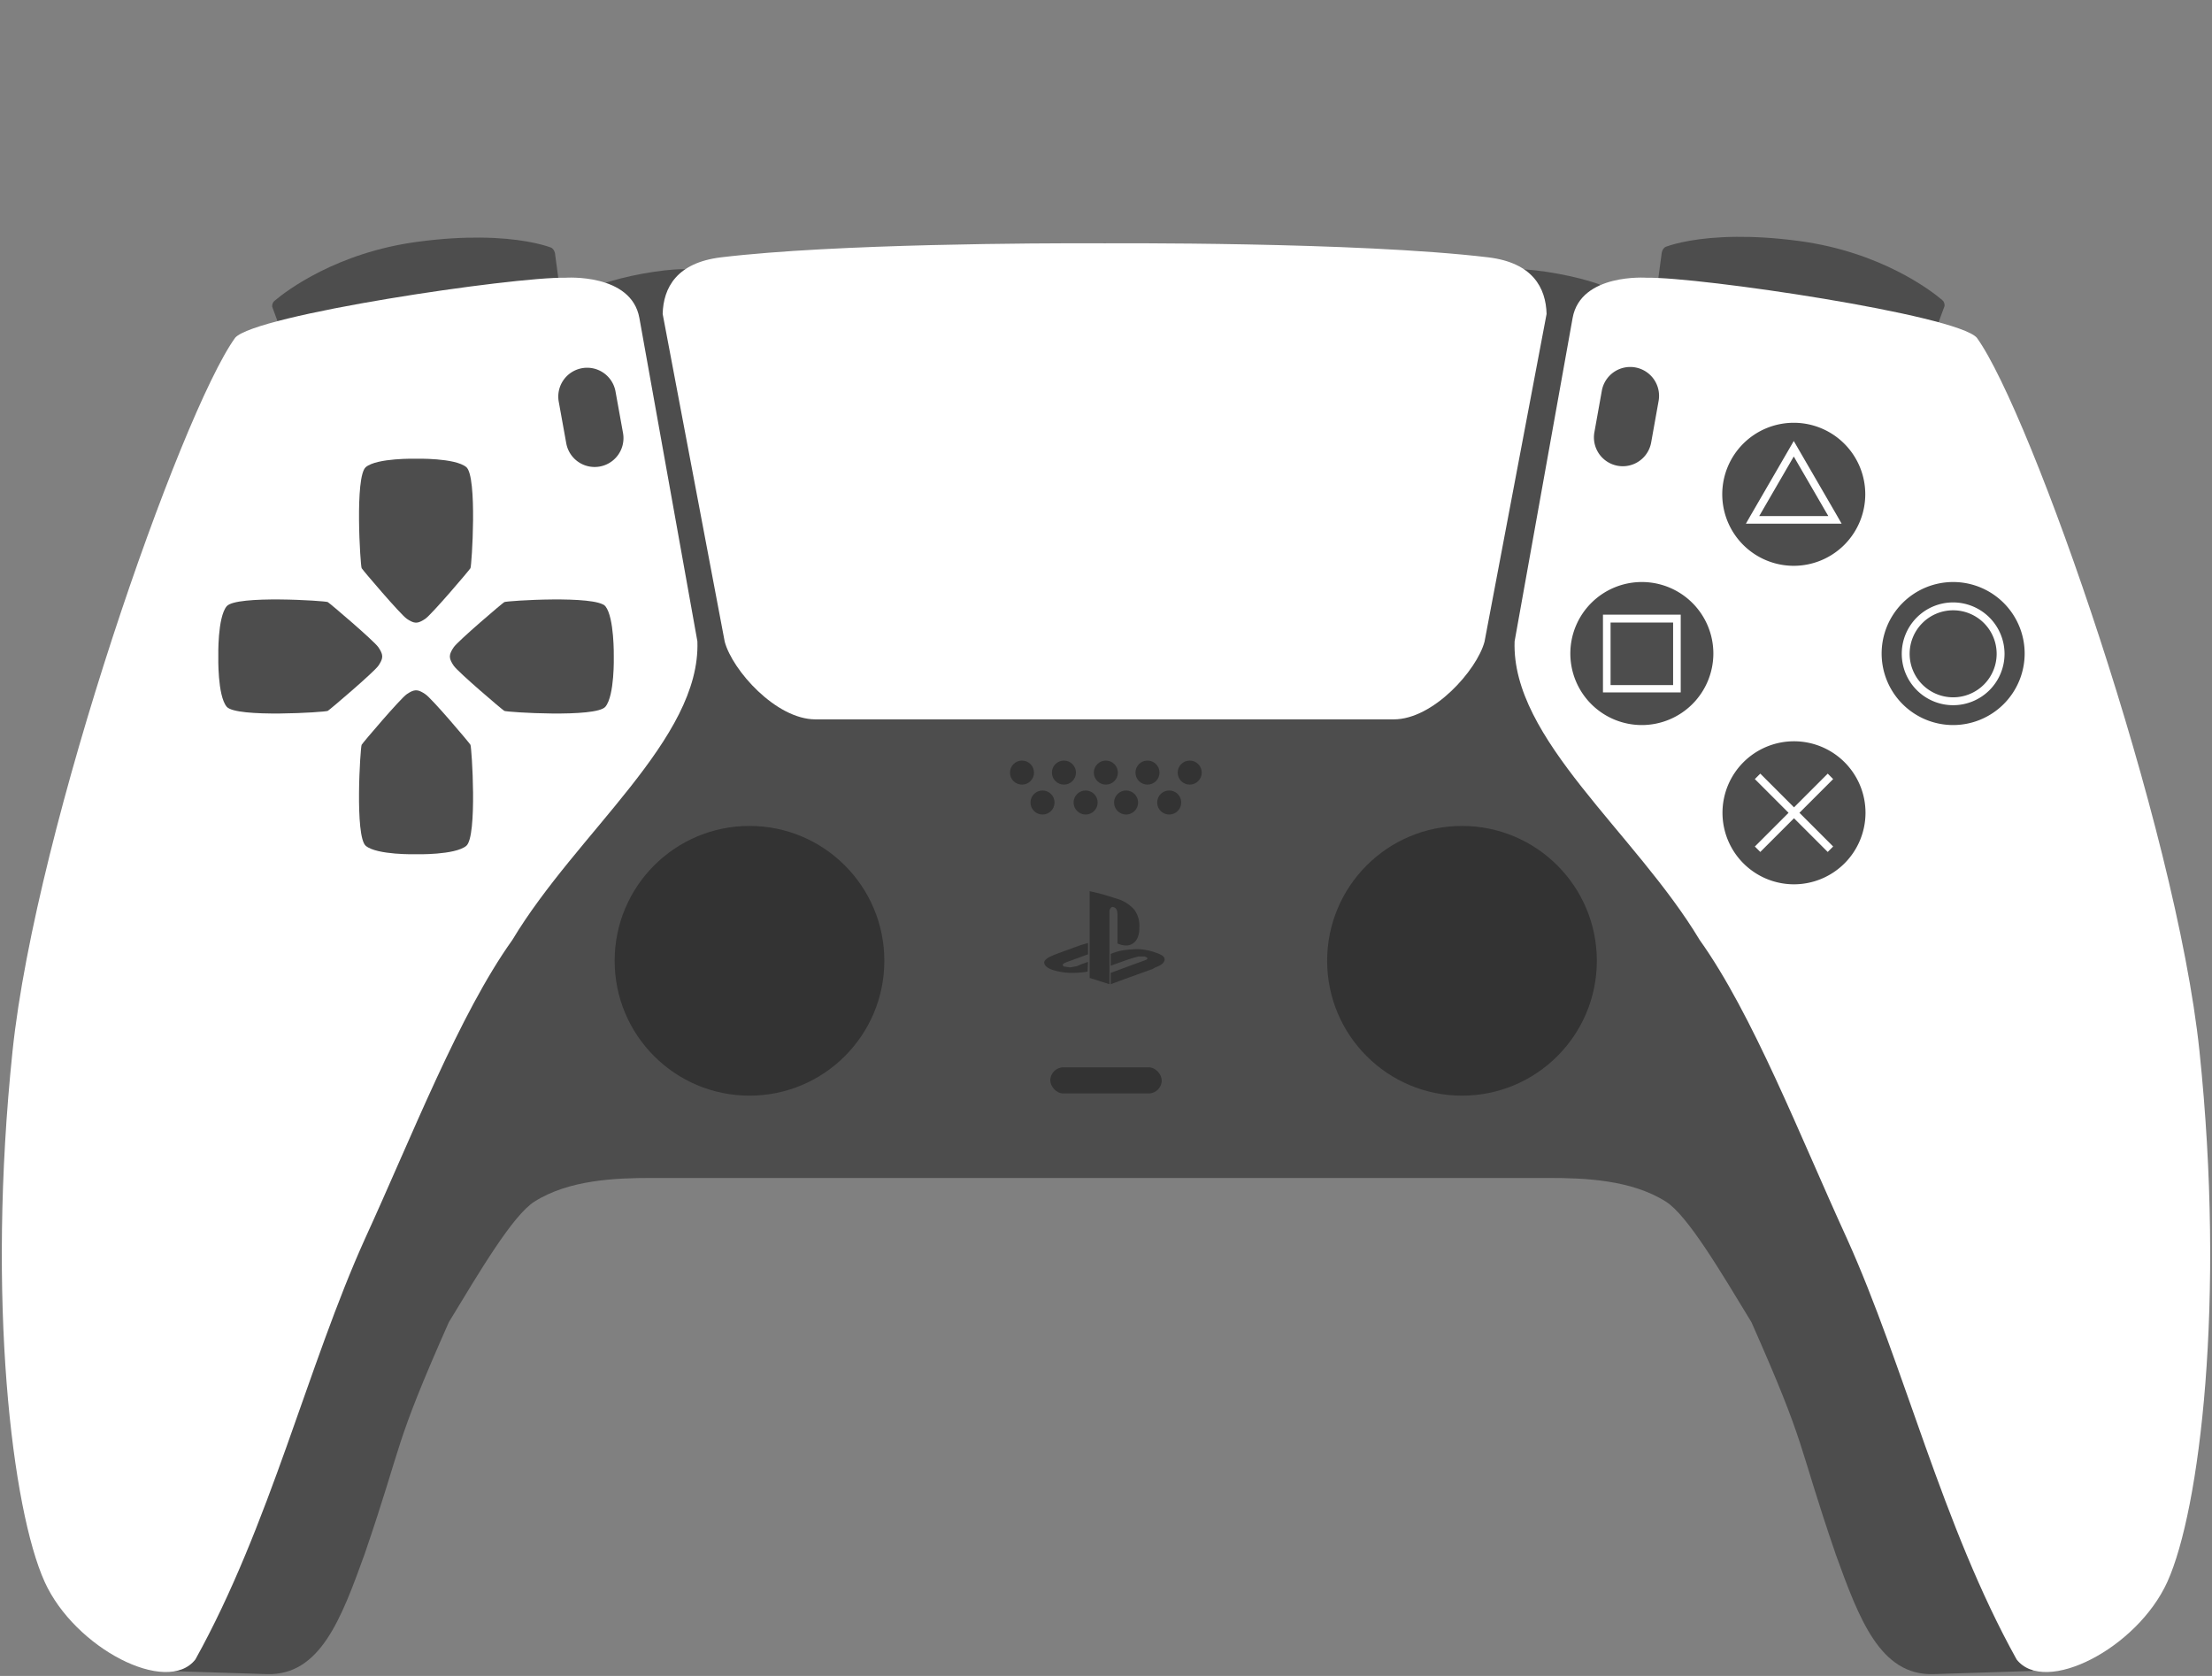 <?xml version="1.0" encoding="UTF-8" standalone="no"?>
<!-- Created with Inkscape (http://www.inkscape.org/) -->

<svg
   width="824.04"
   height="624.279"
   viewBox="0 0 218.027 165.174"
   version="1.1"
   id="svg5"
   sodipodi:docname="base_no_buttons.svg"
   inkscape:version="1.1.2 (b8e25be833, 2022-02-05)"
   xmlns:inkscape="http://www.inkscape.org/namespaces/inkscape"
   xmlns:sodipodi="http://sodipodi.sourceforge.net/DTD/sodipodi-0.dtd"
   xmlns="http://www.w3.org/2000/svg"
   xmlns:svg="http://www.w3.org/2000/svg">
  <rect x="0" y="0" width="218.027" height="165.174" fill="#808080" stroke="none"/>
  <sodipodi:namedview
     id="namedview7"
     pagecolor="#ffffff"
     bordercolor="#666666"
     borderopacity="1.0"
     inkscape:pageshadow="2"
     inkscape:pageopacity="0.0"
     inkscape:pagecheckerboard="0"
     inkscape:document-units="px"
     showgrid="false"
     showguides="false"
     inkscape:guide-bbox="true"
     inkscape:zoom="0.7071068"
     inkscape:cx="589.01993"
     inkscape:cy="376.1808"
     inkscape:window-width="2560"
     inkscape:window-height="1009"
     inkscape:window-x="-8"
     inkscape:window-y="-8"
     inkscape:window-maximized="1"
     inkscape:current-layer="g3866-3"
     units="px"
     height="800px"
     fit-margin-top="0"
     fit-margin-left="0"
     fit-margin-right="0"
     fit-margin-bottom="0">
    <sodipodi:guide
       position="109.014,147.28"
       orientation="-1,0"
       id="guide9844"
       inkscape:label=""
       inkscape:locked="false"
       inkscape:color="rgb(0,0,255)" />
  </sodipodi:namedview>
  <defs
     id="defs2">
    <style
       id="style26544">
      .cls-1 {
        fill: #2c2c2c;
      }

      .cls-2 {
        fill: #222;
      }

      .cls-3 {
        fill: #7cb2e8;
      }

      .cls-4 {
        fill: #f66;
      }

      .cls-5 {
        fill: #ff69f8;
      }

      .cls-6 {
        fill: #40e2a0;
      }

      .cls-7 {
        fill: #d3d3d3;
      }

      .cls-8 {
        fill: #ddd;
      }

      .cls-9 {
        fill: #834d17;
      }

      .cls-10 {
        fill: #099;
      }

      .cls-11 {
        fill: #009607;
      }

      .cls-12 {
        fill: #bf1d5f;
      }
    </style>
    <style
       id="style2345">
      .cls-1 {
        fill: #c1272d;
      }

      .cls-2, .cls-4 {
        isolation: isolate;
        opacity: 0.25;
      }

      .cls-3 {
        fill: #3ed8d2;
      }

      .cls-4 {
        fill: #fff;
      }
    </style>
    <style
       id="style3670">
      .cls-1 {
        fill: none;
      }

      .cls-2 {
        fill: #b3b3b3;
      }

      .cls-3 {
        fill: #fff;
      }

      .cls-21, .cls-4 {
        fill: #e6e6e6;
      }

      .cls-5 {
        fill: #cfcfcf;
      }

      .cls-6 {
        fill: #121212;
      }

      .cls-7 {
        fill: #080808;
      }

      .cls-8 {
        opacity: 0.12;
      }

      .cls-9 {
        fill: url(#SVGID_5_);
      }

      .cls-10 {
        fill: #1f1f1f;
      }

      .cls-11 {
        fill: #9e1f20;
      }

      .cls-12 {
        fill: #c1272d;
      }

      .cls-13 {
        fill: #2c2c2c;
      }

      .cls-14 {
        fill: #222;
      }

      .cls-15 {
        fill: #f66;
      }

      .cls-16 {
        fill: #7cb2e8;
      }

      .cls-17 {
        fill: #ff69f8;
      }

      .cls-18 {
        fill: #40e2a0;
      }

      .cls-19 {
        fill: #050505;
        stroke: #000;
        stroke-miterlimit: 10;
        stroke-width: 2px;
      }

      .cls-20 {
        fill: #f2f2f2;
      }

      .cls-21, .cls-22, .cls-23, .cls-24, .cls-25 {
        isolation: isolate;
      }

      .cls-21 {
        opacity: 0.1;
      }

      .cls-22, .cls-24, .cls-29 {
        opacity: 0.08;
      }

      .cls-22 {
        fill: url(#SVGID_6_);
      }

      .cls-23 {
        opacity: 0.22;
      }

      .cls-24 {
        fill: url(#SVGID_7_);
      }

      .cls-25 {
        opacity: 0.25;
      }

      .cls-26 {
        fill: #0b0b0f;
      }

      .cls-27 {
        opacity: 0.2;
      }

      .cls-28 {
        fill: url(#SVGID_8_);
      }
    </style>
    <pattern
       id="SVGID_5_"
       data-name="SVGID 5 "
       width="71"
       height="71"
       patternTransform="translate(-14969.26 1511.28) scale(0.1)"
       patternUnits="userSpaceOnUse"
       viewBox="0 0 71 71">
      <rect
         class="cls-1"
         width="71"
         height="71"
         id="rect3672" />
      <g
         id="g3682">
        <polygon
           class="cls-1"
           points="0 0 71 0 71 71 0 71 0 0"
           id="polygon3674" />
        <g
           id="g3680">
          <polygon
             class="cls-1"
             points="0 0 71 0 71 71 0 71 0 0"
             id="polygon3676" />
          <path
             class="cls-2"
             d="M41.8,35.5a6.3,6.3,0,1,1-6.3-6.3A6.27,6.27,0,0,1,41.8,35.5Z"
             id="path3678" />
        </g>
      </g>
    </pattern>
    <pattern
       id="SVGID_6_"
       data-name="SVGID 6 "
       width="40"
       height="103"
       patternTransform="translate(-11177.56 6671.22) rotate(16) scale(0.34)"
       patternUnits="userSpaceOnUse"
       viewBox="0 0 40 103">
      <rect
         class="cls-1"
         width="40"
         height="103"
         id="rect3685" />
      <g
         id="g3723">
        <polygon
           class="cls-1"
           points="0 0 40 0 40 103 0 103 0 0"
           id="polygon3687" />
        <g
           id="g3721">
          <polygon
             class="cls-1"
             points="0 0 40 0 40 103 0 103 0 0"
             id="polygon3689" />
          <polygon
             points="34.5 231.8 37.5 231.8 37.5 77.3 34.5 77.3 34.5 231.8"
             id="polygon3691" />
          <polygon
             points="26.5 231.8 29.5 231.8 29.5 77.3 26.5 77.3 26.5 231.8"
             id="polygon3693" />
          <polygon
             points="18.5 231.8 21.5 231.8 21.5 77.3 18.5 77.3 18.5 231.8"
             id="polygon3695" />
          <polygon
             points="10.5 231.8 13.5 231.8 13.5 77.3 10.5 77.3 10.5 231.8"
             id="polygon3697" />
          <polygon
             points="2.5 231.8 5.5 231.8 5.5 77.3 2.5 77.3 2.5 231.8"
             id="polygon3699" />
          <polygon
             points="34.5 128.8 37.5 128.8 37.5 -25.7 34.5 -25.7 34.5 128.8"
             id="polygon3701" />
          <polygon
             points="26.5 128.8 29.5 128.8 29.5 -25.7 26.5 -25.7 26.5 128.8"
             id="polygon3703" />
          <polygon
             points="18.5 128.8 21.5 128.8 21.5 -25.7 18.5 -25.7 18.5 128.8"
             id="polygon3705" />
          <polygon
             points="10.5 128.8 13.5 128.8 13.5 -25.7 10.5 -25.7 10.5 128.8"
             id="polygon3707" />
          <polygon
             points="2.5 128.8 5.5 128.8 5.5 -25.7 2.5 -25.7 2.5 128.8"
             id="polygon3709" />
          <polygon
             points="34.5 25.8 37.5 25.8 37.5 -128.7 34.5 -128.7 34.5 25.8"
             id="polygon3711" />
          <polygon
             points="26.5 25.8 29.5 25.8 29.5 -128.7 26.5 -128.7 26.5 25.8"
             id="polygon3713" />
          <polygon
             points="18.5 25.8 21.5 25.8 21.5 -128.7 18.5 -128.7 18.5 25.8"
             id="polygon3715" />
          <polygon
             points="10.5 25.8 13.5 25.8 13.5 -128.7 10.5 -128.7 10.5 25.8"
             id="polygon3717" />
          <polygon
             points="2.5 25.8 5.5 25.8 5.5 -128.7 2.5 -128.7 2.5 25.8"
             id="polygon3719" />
        </g>
      </g>
    </pattern>
    <pattern
       id="SVGID_7_"
       data-name="SVGID 7 "
       width="40"
       height="103"
       patternTransform="matrix(-0.33, 0.09, 0.09, 0.33, -22107.61, 6714.99)"
       patternUnits="userSpaceOnUse"
       viewBox="0 0 40 103">
      <rect
         class="cls-1"
         width="40"
         height="103"
         id="rect3726" />
      <g
         id="g3764">
        <polygon
           class="cls-1"
           points="0 0 40 0 40 103 0 103 0 0"
           id="polygon3728" />
        <g
           id="g3762">
          <polygon
             class="cls-1"
             points="0 0 40 0 40 103 0 103 0 0"
             id="polygon3730" />
          <polygon
             points="34.5 231.8 37.5 231.8 37.5 77.3 34.5 77.3 34.5 231.8"
             id="polygon3732" />
          <polygon
             points="26.5 231.8 29.5 231.8 29.5 77.3 26.5 77.3 26.5 231.8"
             id="polygon3734" />
          <polygon
             points="18.5 231.8 21.5 231.8 21.5 77.3 18.5 77.3 18.5 231.8"
             id="polygon3736" />
          <polygon
             points="10.5 231.8 13.5 231.8 13.5 77.3 10.5 77.3 10.5 231.8"
             id="polygon3738" />
          <polygon
             points="2.5 231.8 5.5 231.8 5.5 77.3 2.5 77.3 2.5 231.8"
             id="polygon3740" />
          <polygon
             points="34.5 128.8 37.5 128.8 37.5 -25.7 34.5 -25.7 34.5 128.8"
             id="polygon3742" />
          <polygon
             points="26.5 128.8 29.5 128.8 29.5 -25.7 26.5 -25.7 26.5 128.8"
             id="polygon3744" />
          <polygon
             points="18.5 128.8 21.5 128.8 21.5 -25.7 18.5 -25.7 18.5 128.8"
             id="polygon3746" />
          <polygon
             points="10.5 128.8 13.5 128.8 13.5 -25.7 10.5 -25.7 10.5 128.8"
             id="polygon3748" />
          <polygon
             points="2.5 128.8 5.5 128.8 5.5 -25.7 2.5 -25.7 2.5 128.8"
             id="polygon3750" />
          <polygon
             points="34.5 25.8 37.5 25.8 37.5 -128.7 34.5 -128.7 34.5 25.8"
             id="polygon3752" />
          <polygon
             points="26.5 25.8 29.5 25.8 29.5 -128.7 26.5 -128.7 26.5 25.8"
             id="polygon3754" />
          <polygon
             points="18.5 25.8 21.5 25.8 21.5 -128.7 18.5 -128.7 18.5 25.8"
             id="polygon3756" />
          <polygon
             points="10.5 25.8 13.5 25.8 13.5 -128.7 10.5 -128.7 10.5 25.8"
             id="polygon3758" />
          <polygon
             points="2.5 25.8 5.5 25.8 5.5 -128.7 2.5 -128.7 2.5 25.8"
             id="polygon3760" />
        </g>
      </g>
    </pattern>
    <pattern
       id="SVGID_8_"
       data-name="SVGID 8 "
       width="71"
       height="71"
       patternTransform="translate(-14969.26 1511.28) scale(0.1)"
       patternUnits="userSpaceOnUse"
       viewBox="0 0 71 71">
      <rect
         class="cls-1"
         width="71"
         height="71"
         id="rect3767" />
      <g
         id="g3777">
        <polygon
           class="cls-1"
           points="0 0 71 0 71 71 0 71 0 0"
           id="polygon3769" />
        <g
           id="g3775">
          <polygon
             class="cls-1"
             points="0 0 71 0 71 71 0 71 0 0"
             id="polygon3771" />
          <path
             class="cls-3"
             d="M41.8,35.5a6.3,6.3,0,1,1-6.3-6.3A6.27,6.27,0,0,1,41.8,35.5Z"
             id="path3773" />
        </g>
      </g>
    </pattern>
    <style
       id="style937">
      .cls-1 {
        fill: none;
      }

      .cls-2 {
        fill: #b3b3b3;
      }

      .cls-3 {
        fill: #fff;
      }

      .cls-21, .cls-4 {
        fill: #e6e6e6;
      }

      .cls-5 {
        fill: #cfcfcf;
      }

      .cls-6 {
        fill: #121212;
      }

      .cls-7 {
        fill: #080808;
      }

      .cls-8 {
        opacity: 0.12;
      }

      .cls-9 {
        fill: url(#SVGID_5_);
      }

      .cls-10 {
        fill: #1f1f1f;
      }

      .cls-11 {
        fill: #9e1f20;
      }

      .cls-12 {
        fill: #c1272d;
      }

      .cls-13 {
        fill: #2c2c2c;
      }

      .cls-14 {
        fill: #222;
      }

      .cls-15 {
        fill: #f66;
      }

      .cls-16 {
        fill: #7cb2e8;
      }

      .cls-17 {
        fill: #ff69f8;
      }

      .cls-18 {
        fill: #40e2a0;
      }

      .cls-19 {
        fill: #050505;
        stroke: #000;
        stroke-miterlimit: 10;
        stroke-width: 2px;
      }

      .cls-20 {
        fill: #f2f2f2;
      }

      .cls-21, .cls-22, .cls-23, .cls-24, .cls-25 {
        isolation: isolate;
      }

      .cls-21 {
        opacity: 0.1;
      }

      .cls-22, .cls-24, .cls-29 {
        opacity: 0.08;
      }

      .cls-22 {
        fill: url(#SVGID_6_);
      }

      .cls-23 {
        opacity: 0.22;
      }

      .cls-24 {
        fill: url(#SVGID_7_);
      }

      .cls-25 {
        opacity: 0.25;
      }

      .cls-26 {
        fill: #0b0b0f;
      }

      .cls-27 {
        opacity: 0.2;
      }

      .cls-28 {
        fill: url(#SVGID_8_);
      }
    </style>
    <pattern
       id="SVGID_5_-3"
       data-name="SVGID 5 "
       width="71"
       height="71"
       patternTransform="translate(-14969.26 1511.28) scale(0.1)"
       patternUnits="userSpaceOnUse"
       viewBox="0 0 71 71">
      <rect
         class="cls-1"
         width="71"
         height="71"
         id="rect939" />
      <g
         id="g949">
        <polygon
           class="cls-1"
           points="0 0 71 0 71 71 0 71 0 0"
           id="polygon941" />
        <g
           id="g947">
          <polygon
             class="cls-1"
             points="0 0 71 0 71 71 0 71 0 0"
             id="polygon943" />
          <path
             class="cls-2"
             d="M41.8,35.5a6.3,6.3,0,1,1-6.3-6.3A6.27,6.27,0,0,1,41.8,35.5Z"
             id="path945" />
        </g>
      </g>
    </pattern>
    <pattern
       id="SVGID_6_-2"
       data-name="SVGID 6 "
       width="40"
       height="103"
       patternTransform="translate(-11177.56 6671.22) rotate(16) scale(0.34)"
       patternUnits="userSpaceOnUse"
       viewBox="0 0 40 103">
      <rect
         class="cls-1"
         width="40"
         height="103"
         id="rect952" />
      <g
         id="g990">
        <polygon
           class="cls-1"
           points="0 0 40 0 40 103 0 103 0 0"
           id="polygon954" />
        <g
           id="g988">
          <polygon
             class="cls-1"
             points="0 0 40 0 40 103 0 103 0 0"
             id="polygon956" />
          <polygon
             points="34.5 231.8 37.5 231.8 37.5 77.3 34.5 77.3 34.5 231.8"
             id="polygon958" />
          <polygon
             points="26.5 231.8 29.5 231.8 29.5 77.3 26.5 77.3 26.5 231.8"
             id="polygon960" />
          <polygon
             points="18.5 231.8 21.5 231.8 21.5 77.3 18.5 77.3 18.5 231.8"
             id="polygon962" />
          <polygon
             points="10.5 231.8 13.5 231.8 13.5 77.3 10.5 77.3 10.5 231.8"
             id="polygon964" />
          <polygon
             points="2.5 231.8 5.5 231.8 5.5 77.3 2.5 77.3 2.5 231.8"
             id="polygon966" />
          <polygon
             points="34.5 128.8 37.5 128.8 37.5 -25.7 34.5 -25.7 34.5 128.8"
             id="polygon968" />
          <polygon
             points="26.5 128.8 29.5 128.8 29.5 -25.7 26.5 -25.7 26.5 128.8"
             id="polygon970" />
          <polygon
             points="18.5 128.8 21.5 128.8 21.5 -25.7 18.5 -25.7 18.5 128.8"
             id="polygon972" />
          <polygon
             points="10.5 128.8 13.5 128.8 13.5 -25.7 10.5 -25.7 10.5 128.8"
             id="polygon974" />
          <polygon
             points="2.5 128.8 5.5 128.8 5.5 -25.7 2.5 -25.7 2.5 128.8"
             id="polygon976" />
          <polygon
             points="34.5 25.8 37.5 25.8 37.5 -128.7 34.5 -128.7 34.5 25.8"
             id="polygon978" />
          <polygon
             points="26.5 25.8 29.5 25.8 29.5 -128.7 26.5 -128.7 26.5 25.8"
             id="polygon980" />
          <polygon
             points="18.5 25.8 21.5 25.8 21.5 -128.7 18.5 -128.7 18.5 25.8"
             id="polygon982" />
          <polygon
             points="10.5 25.8 13.5 25.8 13.5 -128.7 10.5 -128.7 10.5 25.8"
             id="polygon984" />
          <polygon
             points="2.5 25.8 5.5 25.8 5.5 -128.7 2.5 -128.7 2.5 25.8"
             id="polygon986" />
        </g>
      </g>
    </pattern>
    <pattern
       id="SVGID_7_-1"
       data-name="SVGID 7 "
       width="40"
       height="103"
       patternTransform="matrix(-0.33, 0.09, 0.09, 0.33, -22107.61, 6714.99)"
       patternUnits="userSpaceOnUse"
       viewBox="0 0 40 103">
      <rect
         class="cls-1"
         width="40"
         height="103"
         id="rect993" />
      <g
         id="g1031">
        <polygon
           class="cls-1"
           points="0 0 40 0 40 103 0 103 0 0"
           id="polygon995" />
        <g
           id="g1029">
          <polygon
             class="cls-1"
             points="0 0 40 0 40 103 0 103 0 0"
             id="polygon997" />
          <polygon
             points="34.5 231.8 37.5 231.8 37.5 77.3 34.5 77.3 34.5 231.8"
             id="polygon999" />
          <polygon
             points="26.5 231.8 29.5 231.8 29.5 77.3 26.5 77.3 26.5 231.8"
             id="polygon1001" />
          <polygon
             points="18.5 231.8 21.5 231.8 21.5 77.3 18.5 77.3 18.5 231.8"
             id="polygon1003" />
          <polygon
             points="10.5 231.8 13.5 231.8 13.5 77.3 10.5 77.3 10.5 231.8"
             id="polygon1005" />
          <polygon
             points="2.5 231.8 5.5 231.8 5.5 77.3 2.5 77.3 2.5 231.8"
             id="polygon1007" />
          <polygon
             points="34.5 128.8 37.5 128.8 37.5 -25.7 34.5 -25.7 34.5 128.8"
             id="polygon1009" />
          <polygon
             points="26.5 128.8 29.5 128.8 29.5 -25.7 26.5 -25.7 26.5 128.8"
             id="polygon1011" />
          <polygon
             points="18.5 128.8 21.5 128.8 21.5 -25.7 18.5 -25.7 18.5 128.8"
             id="polygon1013" />
          <polygon
             points="10.5 128.8 13.5 128.8 13.5 -25.7 10.5 -25.7 10.5 128.8"
             id="polygon1015" />
          <polygon
             points="2.5 128.8 5.5 128.8 5.5 -25.7 2.5 -25.7 2.5 128.8"
             id="polygon1017" />
          <polygon
             points="34.5 25.8 37.5 25.8 37.5 -128.7 34.5 -128.7 34.5 25.8"
             id="polygon1019" />
          <polygon
             points="26.5 25.8 29.5 25.8 29.5 -128.7 26.5 -128.7 26.5 25.8"
             id="polygon1021" />
          <polygon
             points="18.5 25.8 21.5 25.8 21.5 -128.7 18.5 -128.7 18.5 25.8"
             id="polygon1023" />
          <polygon
             points="10.5 25.8 13.5 25.8 13.5 -128.7 10.5 -128.7 10.5 25.8"
             id="polygon1025" />
          <polygon
             points="2.5 25.8 5.5 25.8 5.5 -128.7 2.5 -128.7 2.5 25.8"
             id="polygon1027" />
        </g>
      </g>
    </pattern>
    <pattern
       id="SVGID_8_-9"
       data-name="SVGID 8 "
       width="71"
       height="71"
       patternTransform="translate(-14969.26 1511.28) scale(0.1)"
       patternUnits="userSpaceOnUse"
       viewBox="0 0 71 71">
      <rect
         class="cls-1"
         width="71"
         height="71"
         id="rect1034" />
      <g
         id="g1044">
        <polygon
           class="cls-1"
           points="0 0 71 0 71 71 0 71 0 0"
           id="polygon1036" />
        <g
           id="g1042">
          <polygon
             class="cls-1"
             points="0 0 71 0 71 71 0 71 0 0"
             id="polygon1038" />
          <path
             class="cls-3"
             d="M41.8,35.5a6.3,6.3,0,1,1-6.3-6.3A6.27,6.27,0,0,1,41.8,35.5Z"
             id="path1040" />
        </g>
      </g>
    </pattern>
  </defs>
  <g
     id="layer2"
     inkscape:label="Dualsense"
     style="display:inline;opacity:1"
     transform="translate(-49.736,-23.246)"
     inkscape:groupmode="layer">
    <g
       id="g3866-3"
       style="display:inline;opacity:1"
       transform="translate(-276.299,-181.904)"
       inkscape:label="Shoulder Buttons"
       inkscape:groupmode="layer">
      <g
         id="g9051"
         inkscape:label="Left Button 1"
         transform="matrix(0.284,-0.038,0.038,0.284,317.79,208.306)"
         style="fill:#4d4d4d;fill-opacity:1;stroke:none;stroke-opacity:1">
        <path
           id="path9047"
           style="fill:#4d4d4d;fill-opacity:1;stroke:none;stroke-width:0.805;stroke-opacity:1"
           class="cls-11"
           d="m 427.652,172.096 c -4.879,-0.038 -10.657,0.271 -17.361,1.174 -22.411,3.018 -36.336,13.583 -39.613,16.379 -0.484,0.361 -0.718,1.02 -0.66,1.623 -2.4e-4,2e-4 -0.014,0.01 -0.014,0.01 l 0.016,0.041 c 0.002,0.013 -0.002,0.028 0,0.041 0,0 0.011,-0.008 0.012,-0.008 l 3.418,9.252 c 2.588,-3.001 23.272,0.411 42.957,-2.311 18.264,-2.46 34.078,2.572 33.678,-3.699 l -0.609,-9.551 -1.154,-8.572 c 1.5e-4,2e-5 0.01,0 0.01,0 -0.003,-0.026 -0.017,-0.053 -0.021,-0.08 l -0.016,-0.121 c 0,0 -0.015,-0.002 -0.016,-0.002 -0.142,-0.618 -0.581,-1.263 -1.156,-1.465 -2.348,-0.856 -8.735,-2.627 -19.469,-2.711 z m -54.203,28.512 c -0.399,0.463 -0.381,1.073 0.15,1.887 l 1.256,1.922 z"
           transform="matrix(1.231,0.166,-0.166,1.231,-314.936,-187.027)" />
      </g>
      <g
         id="g19559"
         inkscape:label="Right Button 1"
         transform="matrix(-0.284,-0.038,-0.038,0.284,552.938,208.306)"
         style="fill:#333333;fill-opacity:1;stroke:none;stroke-opacity:1">
        <path
           id="path19555"
           style="fill:#4d4d4d;fill-opacity:1;stroke:none;stroke-width:0.805;stroke-opacity:1"
           class="cls-11"
           d="m 774.111,172.096 c -10.734,0.084 -17.12,1.855 -19.469,2.711 -0.575,0.202 -1.014,0.847 -1.156,1.465 -1.7e-4,3e-5 -0.016,0.002 -0.016,0.002 l -0.016,0.121 c -0.004,0.027 -0.018,0.054 -0.021,0.08 0,0 0.01,2e-5 0.01,0 l -1.154,8.572 -0.609,9.551 c -0.401,6.272 15.414,1.24 33.678,3.699 19.685,2.721 40.369,-0.69 42.957,2.311 l 3.418,-9.252 c 1.8e-4,1.3e-4 0.012,0.008 0.012,0.008 0.002,-0.013 -0.002,-0.028 0,-0.041 l 0.016,-0.041 c 0,0 -0.013,-0.01 -0.014,-0.01 0.058,-0.603 -0.177,-1.262 -0.66,-1.623 -3.278,-2.796 -17.202,-13.361 -39.613,-16.379 -6.704,-0.903 -12.482,-1.212 -17.361,-1.174 z m 54.203,28.512 -1.406,3.809 1.256,-1.922 c 0.532,-0.814 0.549,-1.424 0.15,-1.887 z"
           transform="matrix(-1.231,-0.166,-0.166,1.231,1165.032,12.281)"
           inkscape:label="Right Button 1" />
      </g>
    </g>
    <path
       id="path10632"
       style="display:inline;fill:#4d4d4d;fill-opacity:1;stroke:none;stroke-width:0.357px;stroke-linecap:butt;stroke-linejoin:miter;stroke-opacity:1"
       inkscape:label="Backplate"
       d="m 158.172,48.57 -41.14,1.208 c -1.997,-0.005 -5.89,0.684 -8.108,1.512 l -42.697,136.634 9.838,0.316 c 5.218,0.129 7.289,-5.408 9.602,-11.808 3.896,-11.366 2.723,-10.276 8.307,-22.875 3.047,-5.019 6.3,-10.526 8.427,-11.879 3.402,-2.164 8.031,-2.339 11.543,-2.339 h 44.228 44.228 c 3.513,0 8.142,0.176 11.544,2.339 2.128,1.353 5.379,6.86 8.426,11.879 5.583,12.599 4.41,11.509 8.307,22.875 2.313,6.4 4.384,11.937 9.602,11.808 l 9.838,-0.316 -42.698,-136.634 c -2.218,-0.828 -6.111,-1.517 -8.108,-1.512 z" />
    <path
       style="display:inline;fill:#ffffff;fill-opacity:1;stroke:none;stroke-width:0.357px;stroke-linecap:butt;stroke-linejoin:miter;stroke-opacity:1"
       d="m 72.914,56.535 c -5.345,7.406 -19.623,48.109 -21.942,70.302 -2.574,24.631 -0.029,45.247 3.162,52.301 2.968,6.56 12.07,11.235 14.86,7.656 7.35,-13.219 11.062,-28.958 16.727,-41.485 4.631,-10.108 9.273,-22.085 14.51,-29.418 6.372,-10.611 18.581,-19.814 18.244,-29.434 l -5.717,-31.867 c -0.797,-4.444 -7.298,-3.971 -7.298,-3.971 -5.165,-0.094 -30.557,3.643 -32.548,5.917 z"
       id="path1017"
       sodipodi:nodetypes="cssccccscc"
       inkscape:label="Left Handle" />
    <path
       style="display:inline;fill:#ffffff;fill-opacity:1;stroke:none;stroke-width:0.357px;stroke-linecap:butt;stroke-linejoin:miter;stroke-opacity:1"
       d="m 244.586,56.535 c 5.345,7.406 19.623,48.109 21.942,70.302 2.574,24.631 0.029,45.247 -3.162,52.301 -2.968,6.56 -12.07,11.235 -14.86,7.656 -7.35,-13.219 -11.062,-28.958 -16.727,-41.485 -4.631,-10.108 -9.273,-22.085 -14.51,-29.418 -6.372,-10.611 -18.581,-19.814 -18.245,-29.434 l 5.717,-31.867 c 0.797,-4.444 7.298,-3.971 7.298,-3.971 5.165,-0.094 30.557,3.643 32.548,5.917 z"
       id="path3518"
       sodipodi:nodetypes="cssccccscc"
       inkscape:label="Right Handle" />
    <path
       id="path6397"
       style="display:inline;fill:#ffffff;fill-opacity:1;stroke:none;stroke-width:0.357px;stroke-linecap:butt;stroke-linejoin:miter;stroke-opacity:1"
       d="m 157.524,47.222 c -4.937,-0.011 -25.393,0.028 -36.715,1.386 -4.391,0.527 -5.688,3.008 -5.757,5.578 l 6.117,32.303 c 0.752,2.808 5.048,7.654 8.945,7.654 h 28.5 28.501 c 3.896,0 8.192,-4.846 8.945,-7.654 l 6.117,-32.303 c -0.069,-2.57 -1.367,-5.051 -5.757,-5.578 -12.928,-1.55 -37.801,-1.381 -37.801,-1.381 v 0 z"
       inkscape:label="Touchpad"
       sodipodi:nodetypes="csccscsccsccc" />
    <g
       id="g3938-6"
       style="display:inline;fill:#333333;fill-opacity:1;stroke:none"
       transform="matrix(0.289,0,0,0.289,30.769,-77.529)"
       inkscape:label="Speakers">
      <g
         id="g22030"
         transform="translate(39.69,316.674)"
         style="fill:#333333;fill-opacity:1;stroke:none">
        <g
           id="g3924-9"
           style="fill:#333333;fill-opacity:1;stroke:none">
          <circle
             cx="403.1"
             cy="295.5"
             id="circle3912-7"
             r="4.1"
             style="fill:#333333;fill-opacity:1;stroke:none" />
          <circle
             cx="396.2"
             cy="305.7"
             id="circle3914-7"
             r="4.1"
             style="fill:#333333;fill-opacity:1;stroke:none" />
          <circle
             cx="381.5"
             cy="305.7"
             id="circle3916-4"
             r="4.1"
             style="fill:#333333;fill-opacity:1;stroke:none" />
          <circle
             cx="388.8"
             cy="295.5"
             id="circle3920-1"
             r="4.1"
             style="fill:#333333;fill-opacity:1;stroke:none" />
          <circle
             cx="374.5"
             cy="295.5"
             id="circle3922-3"
             r="4.1"
             style="fill:#333333;fill-opacity:1;stroke:none" />
        </g>
        <g
           id="g3936-6"
           style="fill:#333333;fill-opacity:1;stroke:none">
          <circle
             cx="410"
             cy="305.7"
             r="4.1"
             id="circle3926-2"
             style="fill:#333333;fill-opacity:1;stroke:none" />
          <circle
             cx="424.6"
             cy="305.7"
             r="4.1"
             transform="rotate(-2.2,424.526,303.037)"
             id="circle3928-1"
             style="fill:#333333;fill-opacity:1;stroke:none" />
          <circle
             cx="417.3"
             cy="295.5"
             r="4.1"
             id="circle3932-9"
             style="fill:#333333;fill-opacity:1;stroke:none" />
          <circle
             cx="431.7"
             cy="295.5"
             r="4.1"
             id="circle3934-2"
             style="fill:#333333;fill-opacity:1;stroke:none" />
        </g>
      </g>
    </g>
    <rect
       style="display:inline;fill:#333333;fill-opacity:1;stroke:none;stroke-width:0.43;stroke-opacity:0.5"
       id="rect23253"
       width="10.981"
       height="2.575"
       x="153.26"
       y="128.437"
       ry="1.288"
       inkscape:label="LED" />
    <g
       id="g3950-0"
       style="display:inline;stroke:none"
       transform="matrix(0.415,0,0,0.415,-8.653,-34.507)"
       inkscape:label="PS Button">
      <g
         id="g3948-9"
         style="fill:#333333;fill-opacity:1;stroke:none">
        <path
           class="cls-20"
           d="m 404.1,368.6 v -12.8 a 1.33,1.33 0 0 1 0.3,-1 0.57,0.57 0 0 1 0.7,-0.2 c 0.6,0.2 0.9,0.7 0.9,1.7 v 6.9 a 4.55,4.55 0 0 0 2.1,0.5 2.77,2.77 0 0 0 1.6,-0.5 c 1,-0.7 1.5,-1.9 1.5,-3.7 a 6.49,6.49 0 0 0 -1.2,-4.3 8.79,8.79 0 0 0 -4.1,-2.6 c -1.3,-0.4 -2.5,-0.8 -3.6,-1.1 -1.1,-0.3 -2,-0.5 -2.9,-0.7 v 12.2 0 2.7 0 1.7 0 2.5 0 1.5 l 4.7,1.5 v -3.6 0 z"
           transform="translate(0.1)"
           id="path3942-6"
           style="fill:#333333;fill-opacity:1;stroke:none" />
        <path
           class="cls-20"
           d="m 399,367.6 -1.7,0.6 -0.9,0.4 -1.6,0.3 -1.5,-0.2 c -0.3,-0.2 -0.4,-0.4 -0.2,-0.6 0.2,-0.2 0.2,-0.1 0.3,-0.2 0.1,-0.1 0.3,-0.1 0.4,-0.2 l 1.1,-0.4 4.1,-1.5 v -2.7 l -1.7,0.5 -5.5,2 -1,0.4 c -1.5,0.6 -2.2,1.2 -2.2,1.8 0.1,0.8 1,1.5 2.7,1.9 a 15.21,15.21 0 0 0 4.3,0.5 20.2,20.2 0 0 0 3.3,-0.3 z"
           transform="translate(0.1)"
           id="path3944-3"
           style="fill:#333333;fill-opacity:1;stroke:none" />
        <path
           class="cls-20"
           d="m 414.8,365.3 a 12.88,12.88 0 0 0 -2.5,-0.6 10.48,10.48 0 0 0 -2.5,-0.1 26.6,26.6 0 0 0 -2.8,0.3 15.25,15.25 0 0 0 -2.6,0.8 v 2.8 l 3.9,-1.4 1.6,-0.5 1.1,-0.3 h 1.4 c 0.3,0.1 0.6,0.2 0.7,0.4 0.1,0.2 -0.2,0.4 -0.8,0.6 l -1.4,0.5 -6.5,2.4 v 2.7 l 3.5,-1.3 6.4,-2.3 0.7,-0.4 c 1.5,-0.5 2.2,-1.2 2.2,-1.9 0,-0.7 -0.8,-1.2 -2.4,-1.7 z"
           transform="translate(0.1)"
           id="path3946-2"
           style="fill:#333333;fill-opacity:1;stroke:none" />
      </g>
    </g>
    <g
       id="g3982-7-8"
       style="display:inline"
       transform="matrix(-0.166,0.03,0.03,0.166,90.008,-11.52)"
       inkscape:label="Menu Buttons"
       inkscape:groupmode="layer">
      <path
         class="cls-12"
         d="m -24.802,432.519 a 16.852,16.852 73.116 0 0 -16.852,16.852 v 24.671 a 16.852,16.852 73.116 0 0 33.704,0 v -24.671 A 16.852,16.852 73.116 0 0 -24.802,432.519 Z"
         id="path3980-6"
         inkscape:label="Start"
         style="fill:#4d4d4d;fill-opacity:1;stroke:none;stroke-width:1.348" />
      <path
         class="cls-12"
         d="m -630.526,541.526 a 16.852,16.852 73.116 0 1 21.67,9.92 l 8.601,23.124 a 16.852,16.852 73.116 0 1 -31.59,11.75 l -8.601,-23.124 a 16.852,16.852 73.116 0 1 9.92,-21.67 z"
         id="path3980-6-0"
         inkscape:label="Select"
         style="fill:#4d4d4d;fill-opacity:1;stroke:none;stroke-width:1.348" />
    </g>
    <g
       inkscape:groupmode="layer"
       id="layer5"
       inkscape:label="Buttons">
      <g
         id="g26596"
         transform="matrix(0.268,0,0,0.268,219.246,80.544)"
         inkscape:label="X"
         style="stroke:none">
        <path
           class="cls-7"
           d="M 27.3,111.4 A 26.3,26.3 0 1 1 53.6,85.1 26.33,26.33 0 0 1 27.3,111.4 Z"
           id="path26588"
           style="display:inline;fill:#4d4d4d;fill-opacity:1;stroke:none"
           inkscape:label="Button" />
        <polygon
           class="cls-9"
           points="14.9,99.5 27.3,87.1 39.7,99.5 41.7,97.5 29.3,85.1 41.7,72.7 39.7,70.7 27.3,83.1 14.9,70.7 12.9,72.7 25.3,85.1 12.9,97.5 "
           id="polygon26594"
           style="fill:#ffffff;fill-opacity:1;stroke:none"
           inkscape:label="Icon" />
      </g>
      <g
         id="g26626"
         inkscape:label="Triangle"
         transform="matrix(0.268,0,0,0.268,173.797,49.181)"
         style="stroke:none">
        <path
           class="cls-7"
           d="M 196.8,111.3 A 26.3,26.3 0 1 1 223.1,85 26.33,26.33 0 0 1 196.8,111.3 Z"
           id="path26618"
           style="display:inline;fill:#4d4d4d;fill-opacity:1;stroke:none"
           inkscape:label="Button" />
        <path
           class="cls-12"
           d="m 212.8,93 -16,-27.6 -16,27.6 -1.6,2.8 h 35.2 z m -16,0 H 184.1 L 196.8,71.1 209.5,93 Z"
           id="path26624"
           inkscape:label="Icon"
           style="fill:#ffffff;fill-opacity:1;stroke:none" />
      </g>
      <g
         id="g26616"
         inkscape:label="Square"
         transform="matrix(0.268,0,0,0.268,173.965,64.902)"
         style="stroke:none">
        <path
           class="cls-7"
           d="m 140.3,111.2 a 26.3,26.3 0 1 1 26.3,-26.3 26.33,26.33 0 0 1 -26.3,26.3 z"
           id="path26608"
           inkscape:label="Button"
           style="fill:#4d4d4d;fill-opacity:1;stroke:none" />
        <path
           class="cls-11"
           d="M 151.8,70.6 H 126 v 28.6 h 28.6 V 70.6 Z m 0,25.9 h -23 v -23 h 23 z"
           id="path26614"
           inkscape:label="Icon"
           style="fill:#ffffff;fill-opacity:1;stroke:none" />
      </g>
      <g
         id="g26606"
         inkscape:label="Circle"
         transform="matrix(0.268,0,0,0.268,219.791,64.902)"
         style="stroke:none">
        <path
           class="cls-7"
           d="M 83.8,111.2 A 26.3,26.3 0 1 1 110.1,84.9 26.33,26.33 0 0 1 83.8,111.2 Z"
           id="path26598"
           inkscape:label="Button"
           style="fill:#4d4d4d;fill-opacity:1;stroke:none" />
        <path
           class="cls-10"
           d="M 83.8,66.1 A 18.9,18.9 0 1 0 102.7,85 18.95,18.95 0 0 0 83.8,66.1 Z m 0,34.9 a 16,16 0 1 1 16,-16 16,16 0 0 1 -16,16 z"
           id="path26604"
           inkscape:label="Icon"
           style="fill:#ffffff;fill-opacity:1;stroke:none" />
      </g>
    </g>
    <g
       inkscape:groupmode="layer"
       id="layer6"
       inkscape:label="DPad">
      <path
         class="cls-1"
         d="m 109.409,82.996 c -0.92,-1.111 -9.741,-0.539 -9.963,-0.412 -0.222,0.127 -4.537,3.808 -4.982,4.442 -0.444,0.635 -0.381,0.92 -0.381,0.92 0,0 -0.063,0.286 0.381,0.92 0.444,0.635 4.759,4.315 4.982,4.442 0.222,0.127 9.043,0.698 9.963,-0.412 0.92,-1.111 0.825,-4.95 0.825,-4.95 0,0 0.063,-3.839 -0.825,-4.95 z"
         id="path2367"
         style="fill:#4d4d4d;fill-opacity:1;stroke:none;stroke-width:0.317" />
      <path
         class="cls-1"
         d="m 89.824,84.225 c 0.635,0.444 0.92,0.381 0.92,0.381 0,0 0.286,0.063 0.92,-0.381 0.635,-0.444 4.315,-4.759 4.442,-4.982 0.127,-0.222 0.698,-9.043 -0.412,-9.963 -1.111,-0.92 -4.95,-0.825 -4.95,-0.825 0,0 -3.839,-0.095 -4.95,0.825 -1.111,0.92 -0.539,9.741 -0.412,9.963 0.127,0.222 3.808,4.537 4.442,4.982 z"
         id="path2361"
         style="fill:#4d4d4d;fill-opacity:1;stroke:none;stroke-width:0.317" />
      <path
         class="cls-1"
         d="m 91.664,91.666 c -0.635,-0.444 -0.92,-0.381 -0.92,-0.381 0,0 -0.286,-0.063 -0.92,0.381 -0.635,0.444 -4.315,4.759 -4.442,4.982 -0.127,0.222 -0.698,9.043 0.412,9.963 1.111,0.92 4.95,0.825 4.95,0.825 0,0 3.839,0.095 4.95,-0.825 1.111,-0.92 0.539,-9.741 0.412,-9.963 -0.127,-0.222 -3.808,-4.569 -4.442,-4.982 z"
         id="path2355"
         style="fill:#4d4d4d;fill-opacity:1;stroke:none;stroke-width:0.317" />
      <path
         class="cls-1"
         d="m 87.024,88.866 c 0.444,-0.635 0.381,-0.92 0.381,-0.92 0,0 0.063,-0.286 -0.381,-0.92 -0.444,-0.635 -4.759,-4.315 -4.982,-4.442 -0.222,-0.127 -9.043,-0.698 -9.963,0.412 -0.92,1.111 -0.825,4.95 -0.825,4.95 0,0 -0.095,3.839 0.825,4.95 0.92,1.111 9.741,0.539 9.963,0.412 0.222,-0.127 4.537,-3.808 4.982,-4.442 z"
         id="path2349"
         style="fill:#4d4d4d;fill-opacity:1;stroke:none;stroke-width:0.317" />
    </g>
    <g
       id="layer7"
       inkscape:label="Sticks"
       style="display:inline;stroke:none"
       transform="matrix(1.348,0,0,1.348,-55.271,-14.74)">
      <circle
         style="display:inline;opacity:1;fill:#333333;fill-opacity:1;stroke:none;stroke-width:0.526;stroke-opacity:0.5"
         id="circle26432"
         cx="184.799"
         cy="98.425"
         r="9.86"
         inkscape:label="Right Stick (Hole)" />
      <circle
         style="display:inline;opacity:1;fill:#333333;fill-opacity:1;stroke:none;stroke-width:0.526;stroke-opacity:0.5"
         id="path25425-7"
         cx="132.701"
         cy="98.425"
         r="9.86"
         inkscape:label="Left Stick (Hole)" />
      <circle
         style="display:none;opacity:1;fill:#f0495a;fill-opacity:1;stroke:none;stroke-width:0.421;stroke-opacity:0.5"
         id="circle1003"
         cx="184.799"
         cy="98.425"
         r="7.888"
         inkscape:label="Right Stick" />
      <circle
         style="display:none;opacity:1;fill:#f0495a;fill-opacity:1;stroke:none;stroke-width:0.421;stroke-opacity:0.5"
         id="circle1481"
         cx="132.701"
         cy="98.425"
         r="7.888"
         inkscape:label="Left Stick" />
    </g>
  </g>
</svg>
